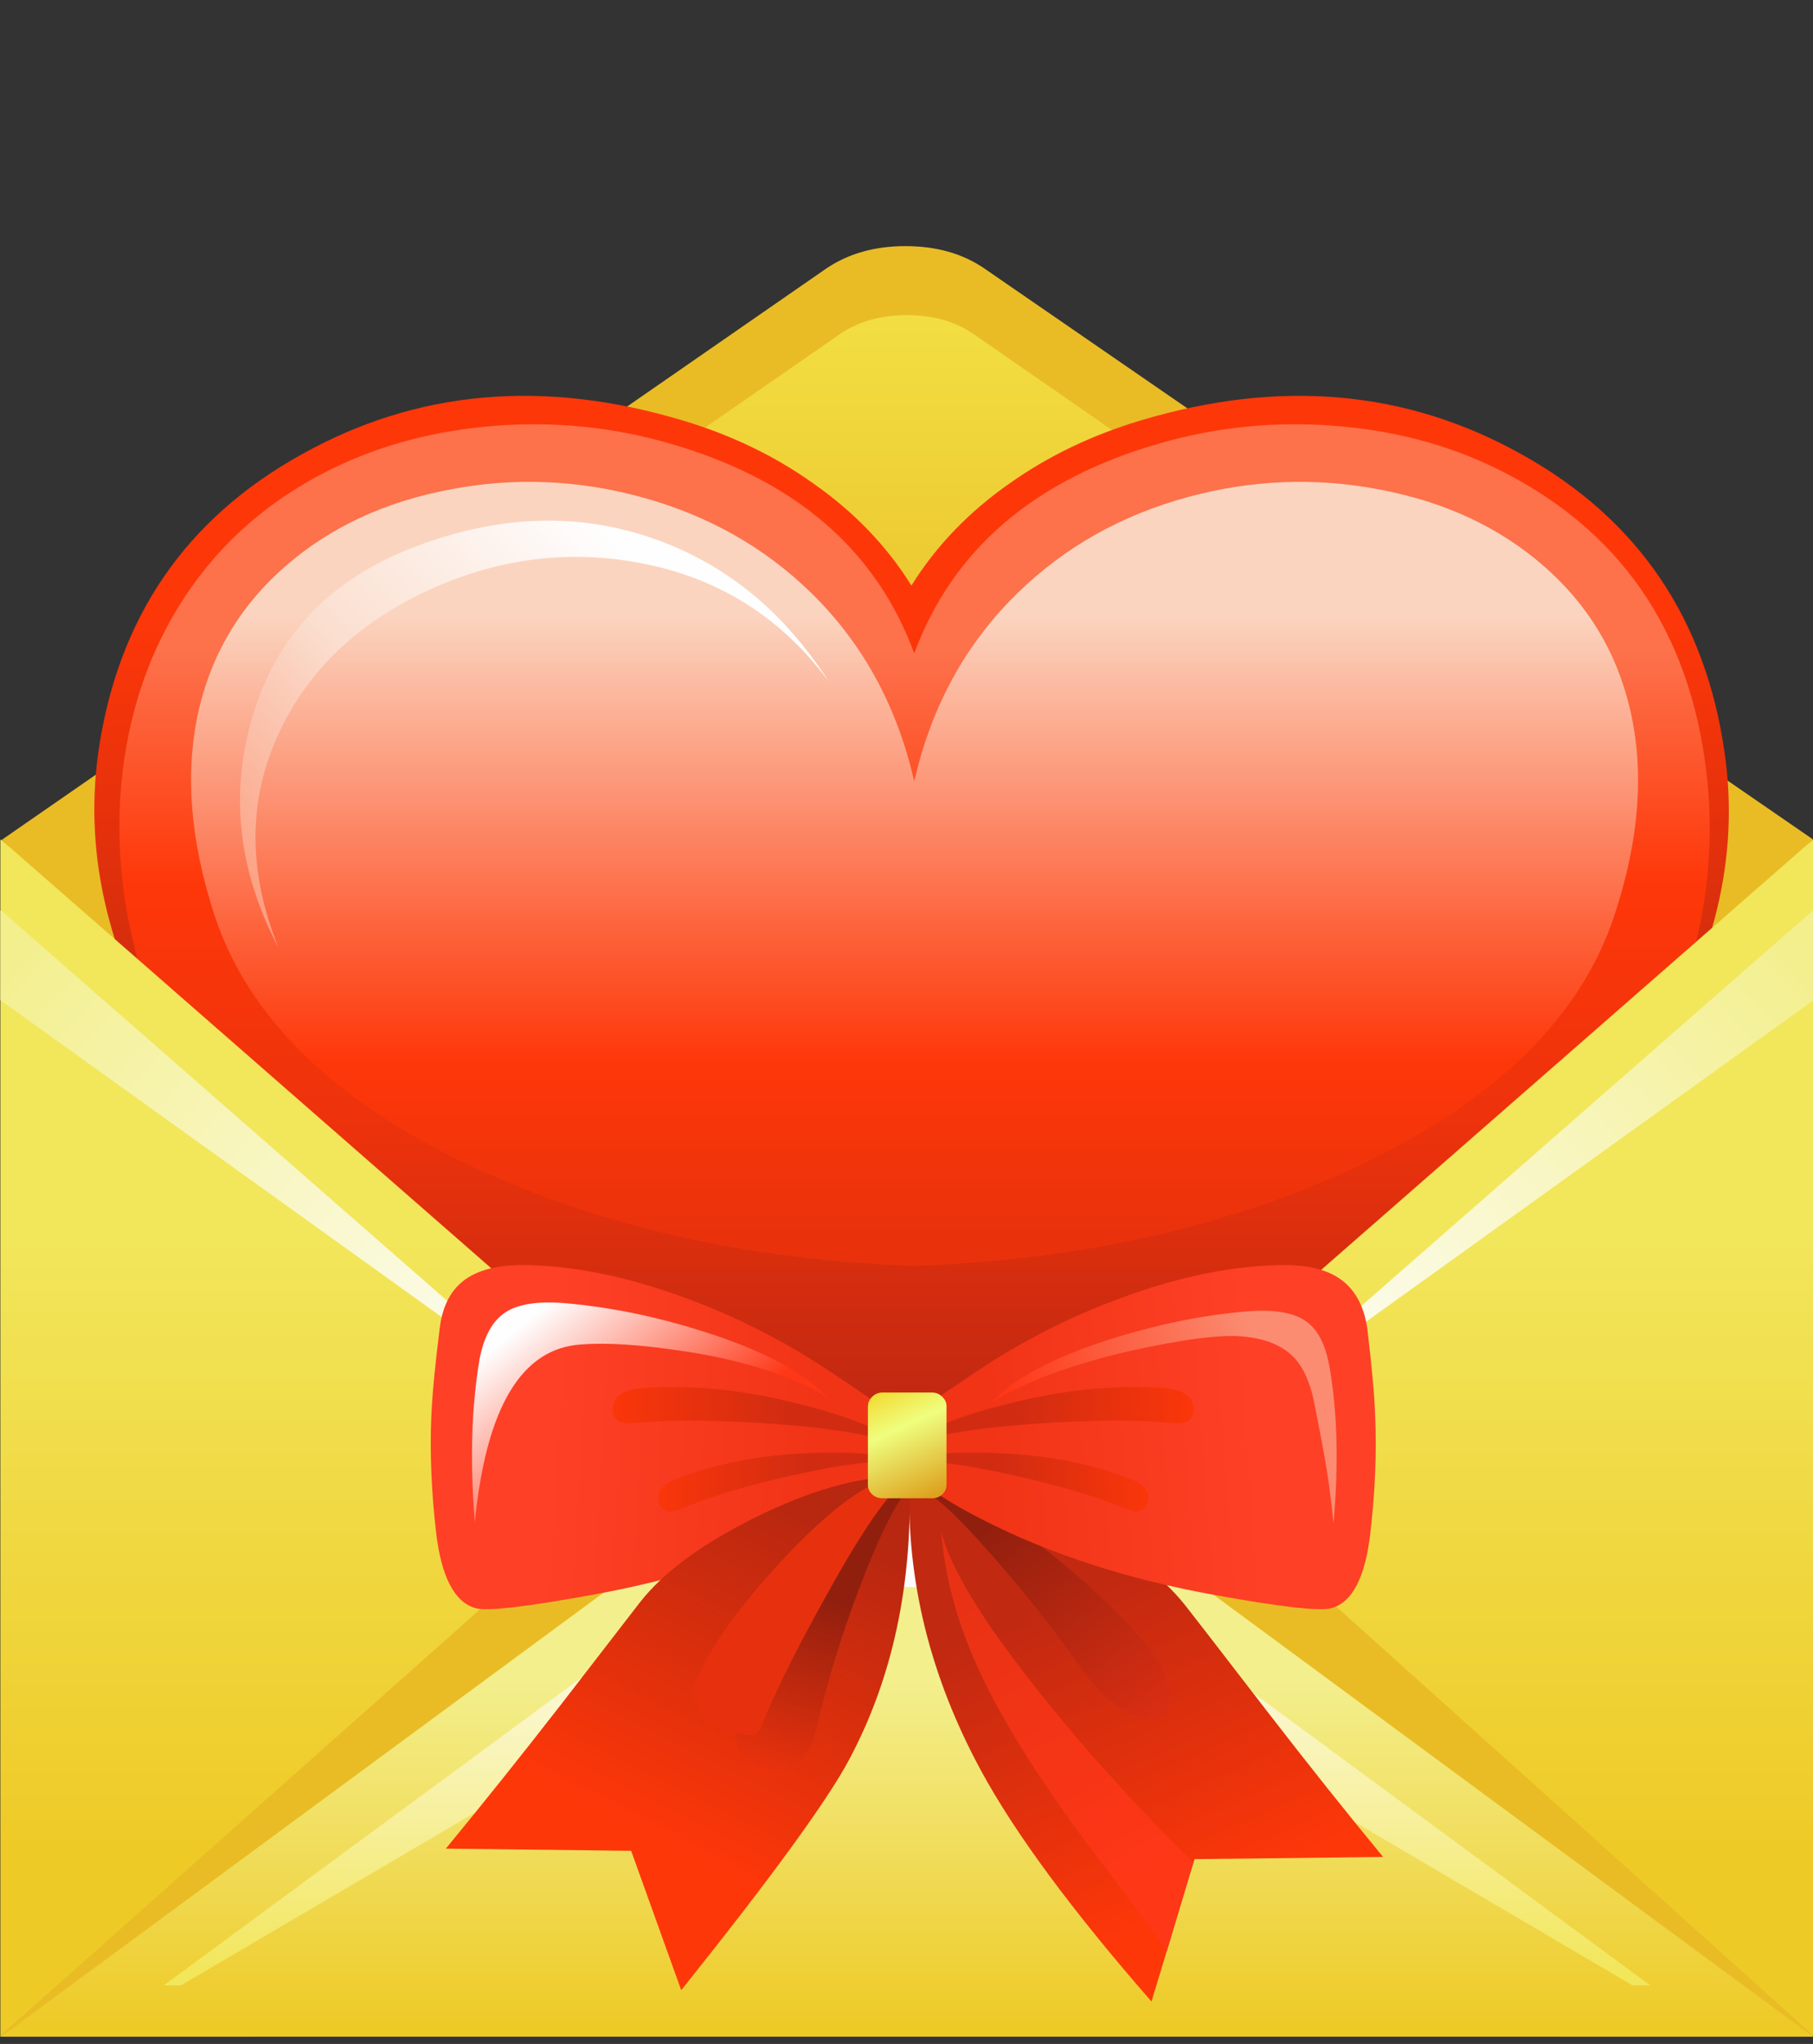 <svg xmlns="http://www.w3.org/2000/svg" xmlns:xlink="http://www.w3.org/1999/xlink" preserveAspectRatio="none" width="284" height="320"><rect width="100%" height="100%" fill="#333333" stroke="none"/><defs><linearGradient id="a" gradientUnits="userSpaceOnUse" x1="134.75" y1="644.362" x2="134.75" y2="593.438" spreadMethod="pad"><stop offset="0%" stop-color="#E9BC25"/><stop offset="100%" stop-color="#F2DF43"/></linearGradient><linearGradient id="b" gradientUnits="userSpaceOnUse" x1="135.25" y1="628.125" x2="135.25" y2="694.975" spreadMethod="pad"><stop offset="0%" stop-color="#FE3709"/><stop offset="74.902%" stop-color="#CA2B0E"/><stop offset="100%" stop-color="#C2290E"/></linearGradient><linearGradient id="c" gradientUnits="userSpaceOnUse" x1="135.6" y1="718.288" x2="135.6" y2="632.712" spreadMethod="pad"><stop offset="0%" stop-color="#C12911"/><stop offset="36.078%" stop-color="#EC320C"/><stop offset="69.02%" stop-color="#FE3709"/><stop offset="100%" stop-color="#FD714B"/></linearGradient><linearGradient id="d" gradientUnits="userSpaceOnUse" x1="135.6" y1="699.313" x2="135.6" y2="628.287" spreadMethod="pad"><stop offset="0%" stop-color="#E9320C"/><stop offset="27.843%" stop-color="#FE3709"/><stop offset="49.804%" stop-color="#FD643D"/><stop offset="100%" stop-color="#FBD4BF"/></linearGradient><linearGradient id="e" gradientUnits="userSpaceOnUse" x1="107.362" y1="624" x2="55.237" y2="672.6" spreadMethod="pad"><stop offset="0%" stop-color="#FEFEFE"/><stop offset="41.961%" stop-color="#FBDECE"/><stop offset="100%" stop-color="#FC7C56"/></linearGradient><linearGradient id="f" gradientUnits="userSpaceOnUse" x1="135.6" y1="749.313" x2="135.6" y2="728.787" spreadMethod="pad"><stop offset="0%" stop-color="#FE3C13"/><stop offset="100%" stop-color="#E7310D"/></linearGradient><linearGradient id="g" gradientUnits="userSpaceOnUse" x1="134.8" y1="699.362" x2="134.8" y2="769.737" spreadMethod="pad"><stop offset="0%" stop-color="#F2E65B"/><stop offset="100%" stop-color="#EECA27"/></linearGradient><linearGradient id="h" gradientUnits="userSpaceOnUse" x1="134.75" y1="750.325" x2="134.75" y2="789.675" spreadMethod="pad"><stop offset="0%" stop-color="#F3EF8D"/><stop offset="100%" stop-color="#EECA27"/></linearGradient><linearGradient id="i" gradientUnits="userSpaceOnUse" x1="134.75" y1="739.313" x2="134.75" y2="783.588" spreadMethod="pad"><stop offset="0%" stop-color="#FEFEFE"/><stop offset="100%" stop-color="#F2E65B"/></linearGradient><linearGradient id="j" gradientUnits="userSpaceOnUse" x1="231.263" y1="667.625" x2="171.838" y2="719.275" spreadMethod="pad"><stop offset="0%" stop-color="#F3EF8D"/><stop offset="100%" stop-color="#FEFEFE"/></linearGradient><linearGradient id="k" gradientUnits="userSpaceOnUse" x1="37.9" y1="667.275" x2="99.7" y2="719.125" spreadMethod="pad"><stop offset="0%" stop-color="#F3EF8D"/><stop offset="100%" stop-color="#FEFEFE"/></linearGradient><linearGradient id="l" gradientUnits="userSpaceOnUse" x1="152.425" y1="740.425" x2="168.575" y2="775.075" spreadMethod="pad"><stop offset="0%" stop-color="#C12911"/><stop offset="100%" stop-color="#FE3709"/></linearGradient><linearGradient id="m" gradientUnits="userSpaceOnUse" x1="144.388" y1="731.712" x2="161.412" y2="754.288" spreadMethod="pad"><stop offset="0%" stop-color="#911F0E"/><stop offset="100%" stop-color="#D92E13"/></linearGradient><linearGradient id="n" gradientUnits="userSpaceOnUse" x1="96.375" y1="722.7" x2="125.025" y2="724.2" spreadMethod="pad"><stop offset="0%" stop-color="#FE4027"/><stop offset="100%" stop-color="#F13416"/></linearGradient><linearGradient id="o" gradientUnits="userSpaceOnUse" x1="101.875" y1="720.15" x2="121.825" y2="720.15" spreadMethod="pad"><stop offset="0%" stop-color="#FE3709"/><stop offset="100%" stop-color="#D12C12"/></linearGradient><linearGradient id="p" gradientUnits="userSpaceOnUse" x1="106.837" y1="727.35" x2="123.763" y2="727.65" spreadMethod="pad"><stop offset="0%" stop-color="#FE3709"/><stop offset="100%" stop-color="#D12C12"/></linearGradient><linearGradient id="q" gradientUnits="userSpaceOnUse" x1="124.563" y1="731.5" x2="105.537" y2="767.3" spreadMethod="pad"><stop offset="0%" stop-color="#B82710"/><stop offset="100%" stop-color="#FE3709"/></linearGradient><linearGradient id="r" gradientUnits="userSpaceOnUse" x1="119.375" y1="760.8" x2="126.225" y2="740.9" spreadMethod="pad"><stop offset="0%" stop-color="#EB320D"/><stop offset="100%" stop-color="#911F0E"/></linearGradient><linearGradient id="s" gradientUnits="userSpaceOnUse" x1="172.213" y1="722.8" x2="143.588" y2="724.8" spreadMethod="pad"><stop offset="0%" stop-color="#FE4027"/><stop offset="100%" stop-color="#F13416"/></linearGradient><linearGradient id="t" gradientUnits="userSpaceOnUse" x1="166.825" y1="719.775" x2="146.875" y2="720.125" spreadMethod="pad"><stop offset="0%" stop-color="#FE3709"/><stop offset="100%" stop-color="#D12C12"/></linearGradient><linearGradient id="u" gradientUnits="userSpaceOnUse" x1="161.863" y1="727.15" x2="144.938" y2="727.75" spreadMethod="pad"><stop offset="0%" stop-color="#FE3709"/><stop offset="100%" stop-color="#D12C12"/></linearGradient><linearGradient id="v" gradientUnits="userSpaceOnUse" x1="137.563" y1="729.125" x2="131.538" y2="716.775" spreadMethod="pad"><stop offset="0%" stop-color="#DDA21F"/><stop offset="61.961%" stop-color="#EFFE7E"/><stop offset="100%" stop-color="#F3D72A"/></linearGradient><linearGradient id="w" gradientUnits="userSpaceOnUse" x1="93.85" y1="709.438" x2="108.65" y2="726.463" spreadMethod="pad"><stop offset="0%" stop-color="#FEFEFE"/><stop offset="100%" stop-color="#FE3717"/></linearGradient><linearGradient id="x" gradientUnits="userSpaceOnUse" x1="174.7" y1="719.725" x2="148.7" y2="728.175" spreadMethod="pad"><stop offset="0%" stop-color="#FB8C71"/><stop offset="100%" stop-color="#FE3717"/></linearGradient><linearGradient id="y" gradientUnits="userSpaceOnUse" x1="142.125" y1="741.188" x2="160.475" y2="771.713" spreadMethod="pad"><stop offset="0%" stop-color="#E93215"/><stop offset="100%" stop-color="#FE3717"/></linearGradient><path fill="#FFF" fill-opacity="0" d="M0 320h284V0H0v320z" id="z"/><path fill="#E9BC25" d="M143.1 588.75q-3.5-2.6-8.5-2.6-4.95 0-8.5 2.6L38.05 654.1l95.55 13.15 98.05-13.15-88.55-65.35z" id="A"/><path fill="url(#a)" d="M141.8 596.15q-2.9-2.1-7.05-2.1-4.1 0-7.05 2.1L54.9 650.2h159.7l-72.8-54.05z" id="B"/><path fill="#E9BC25" d="M134.75 748.5q5.45 0 8.6-3.25l88.2-91.15H38l88.25 91.15q3.1 3.25 8.5 3.25z" id="C"/><path fill="url(#b)" d="M159.75 606.1q-7.8 2.5-14 7.2-6.55 4.9-10.5 11.7-3.95-6.8-10.5-11.7-6.15-4.7-13.95-7.2-22.25-7.15-40.65 3.85-18.75 11.1-21.8 34.25-2.3 17.95 8.3 36.1 8.5 14.55 23.2 26.35 6.35 5.15 17.25 12.2 12.15 7.9 16.15 10.9 17.3 12.95 22 30.1 4.75-17.2 22.05-30.1 4.05-3.05 16.2-10.9 10.9-7.1 17.3-12.2 14.7-11.85 23.15-26.35 10.6-18.2 8.2-36.1-3.05-23.15-21.75-34.25-18.4-11-40.65-3.85m-10.8 12.2q5.5-4.25 12.6-6.55 19.55-6.3 35.8 3.5 16.5 9.95 19.15 30.35 3 23.1-11.9 42.6-8.95 11.75-33.7 30.75-18.85 14.55-19.7 15.3-11.25 9.65-15.95 18.5-4.6-8.85-15.9-18.5-.7-.65-19.7-15.3Q74.9 699.85 66 688.2q-15-19.5-11.95-42.6 2.7-20.4 19.15-30.35 16.25-9.8 35.8-3.5 7.15 2.3 12.65 6.55 5.85 4.55 9.15 10.85 1.5 3.1 2 4.65l2.45 7.25 2.55-7.25q.8-2.5 2-4.65 3.3-6.3 9.15-10.85z" id="D"/><path fill="url(#c)" d="M161.85 608.7q-20.1 6.15-26.3 24.05-6.15-17.9-26.25-24.05-8.95-2.75-18.35-2-9.6.75-17.55 4.9-9.95 5.2-15.8 14.7-5.4 8.8-6.65 20.1-1.15 10.8 1.7 21.7 2.85 11 9.2 19.7 7.8 10.7 22.3 22.7 8.3 6.9 25.1 19.75 12.7 10.35 15.7 13.45 7.6 7.9 10.6 17.6 3-9.65 10.65-17.6 2.9-2.95 15.7-13.45 16.8-12.85 25.1-19.75 14.55-12 22.35-22.7 6.3-8.7 9.2-19.7 2.85-10.95 1.65-21.7-2.7-24.45-22.45-34.8-7.9-4.15-17.5-4.9-9.45-.75-18.4 2z" id="E"/><path fill="url(#d)" d="M106.3 614.85q-10.15-2.95-20.35-.85-10.4 2.1-17.5 8.7-7.1 6.55-9.3 16.3-2.35 10.7 1.65 23.8 5.45 17.6 27.65 28.75 20.55 10.3 47.1 11.3 26.6-1 47.2-11.3 22.15-11.15 27.6-28.75 4.05-13.1 1.65-23.8-2.15-9.7-9.25-16.3-7.1-6.6-17.5-8.7-10.2-2.1-20.4.85-10.7 3.1-18.25 11-8.3 8.65-11.05 21.55-2.75-12.9-11-21.55-7.55-7.9-18.25-11z" id="F"/><path fill="url(#e)" d="M107.75 619.65q-12.05-4.55-25.4.85-13.8 5.55-17.6 19.8-3.5 13.15 2.85 26.1-5-13.35.25-24.95 4.75-10.5 15.85-15.95 11-5.4 22.5-3.1 12.55 2.5 20.2 13.55-7.2-12-18.65-16.3z" id="G"/><path fill="url(#f)" d="M108.2 720.5q8.769 6.856 14.3 12.2 8.05 7.75 13.05 15.7 5.05-7.95 13.1-15.7 5.9-5.65 15.5-13.1-28.671 20.99-55.95.9z" id="H"/><path fill="url(#g)" d="M38 654.1h-.1v136.95h193.75V654.1h-.1l-88.2 82.65q-3.3 3.1-8.55 3.1-5.3 0-8.55-3.1L38 654.1z" id="I"/><path fill="#E9BC25" d="M37.9 790.95v.1H65l61.4-50.55-1-8.45q-1.85-.25-2.8-.45-1.75-.3-2.5-1l-9.6-8.75-72.6 69.1z" id="J"/><path fill="#E9BC25" d="M145.7 730.55l-1.05 8.35 59.9 52.15h27.1v-.1l-72.1-69.4-9 8.35q-.7.65-2.25.6-2.05-.1-2.6.05z" id="K"/><path fill="url(#h)" d="M143.35 721.4q-3.55-2.75-8.55-2.75-5 0-8.55 2.75L38 791.05h193.55l-88.2-69.65z" id="L"/><path fill="url(#i)" d="M55.35 785.2h1.85l68.8-43.3q3.6-2.3 8.75-2.3t8.8 2.3l68.75 43.3h1.9l-72.45-57.15q-2.85-2.3-6.95-2.3-4.15 0-7 2.3L55.35 785.2z" id="M"/><path fill="url(#j)" d="M231.65 662.2h-.1l-61.3 57.5 61.4-47.25V662.2z" id="N"/><path fill="url(#k)" d="M38 662.2h-.1v10.25l61.45 47.25L38 662.2z" id="O"/><path fill="url(#l)" d="M136.15 726.95q-.2 1.05-.7.2-.4-.7-.4.25-.55 17.05 7.65 33.25 5.45 10.75 18.2 26.4l4.6-16.3 20.15-.25q-5.75-7.45-12.6-16.95-8.05-11.2-8.55-11.85-3.9-5.3-12.7-9.95-9-4.8-15.65-4.8z" id="P"/><path fill="url(#m)" d="M137.55 729.25q2.25 1.7 7.1 7.7 4.8 5.95 8.4 11.45 2.45 3.8 5.05 5.4 2.3 1.45 3.75.75 1.4-.7 1.05-3-.4-2.55-2.95-5.8-3.65-4.65-10.05-10.15-5.1-4.4-9.3-7.2-.55-.35-1.65.25-1.15.65-1.4.6z" id="Q"/><path fill="url(#n)" d="M125.9 731.9q10.8-5.9 7.8-9.25l-1.25-3.4q-3.95-2.95-5.75-4.2-7.45-5.35-15.8-8.6-9.4-3.7-17.6-3.7-3.6.1-5.65 1.6-2.35 1.75-2.8 5.6-.75 6.35-.9 10.1-.25 6.2.5 13.25.85 7.8 4.3 8.75 1.85.5 12.15-1.5 14.15-2.7 25-8.65z" id="R"/><path fill="url(#o)" d="M134.35 723.55q-3-2.75-11.15-4.9-9-2.45-16.8-1.8-3 .3-3.05 2.3-.05 2 2.3 1.7 5.95-.6 15.05.1 9.9.8 13.65 2.6z" id="S"/><path fill="url(#p)" d="M122.65 726.8q8.2-1.95 11.75-1.45-3.15-1.45-10.25-1.05-7.95.35-14 2.95-2.35.95-1.9 2.6.45 1.65 2.3.85 4.55-2.1 12.1-3.9z" id="T"/><path fill="url(#q)" d="M134.7 727.2q-.45.8-.65-.25-6.55 0-15.4 4.65-8.6 4.55-12.4 9.75-2.05 2.85-8.4 11.65-6.5 8.95-12.35 16.55l19.8.25 5.35 15.95q14.45-19.35 17.95-26.4 6.9-13.85 6.45-31.95 0-.9-.35-.2z" id="U"/><path fill="url(#r)" d="M129.8 739.4q3.25-9.1 5.55-11.6-.25.15-.7-.3-.45-.45-.9.1-3.75 3.7-8.65 11.25-5.35 8.15-7.85 14.8-1.1 2.9-.4 5.2.65 2.1 2.35 2.65 1.75.55 3.35-.9 1.9-1.7 2.7-5.45 1.65-7.6 4.55-15.75z" id="V"/><path fill="#E7310E" d="M126.15 740.6q5.65-11 8.4-13.05-.25.1-.65-.3-.35-.35-.95-.15-4.5 1.35-11.6 9.55-6.9 7.95-9.25 14-1 2.4 2.65 4.65 3.7 2.3 4.4.4 2.2-5.9 7-15.1z" id="W"/><path fill="url(#s)" d="M135.05 722.65q-3.05 3.35 7.8 9.25 10.85 5.95 24.95 8.65 10.35 2 12.25 1.5 3.45-.95 4.25-8.75.75-7 .5-13.25-.1-3.4-.85-10.1-.55-3.85-2.9-5.6-2-1.5-5.6-1.6-8.2 0-17.6 3.7-8.35 3.25-15.8 8.6l-5.8 4.2-1.2 3.4z" id="X"/><path fill="url(#t)" d="M134.4 723.55q3.75-1.8 13.7-2.6 9.05-.7 15.05-.1 2.3.3 2.25-1.7-.1-2-3.05-2.3-7.8-.65-16.8 1.8-8.15 2.15-11.15 4.9z" id="Y"/><path fill="url(#u)" d="M134.4 725.35q3.5-.5 11.65 1.45 7.55 1.8 12.2 3.9 1.8.8 2.25-.85.45-1.65-1.85-2.6-6.1-2.6-14-2.95-7.15-.4-10.25 1.05z" id="Z"/><path fill="url(#v)" d="M137.45 717.35h-5.3q-.65 0-1.1.5-.45.45-.45 1.1v8.95q0 .65.45 1.1.45.45 1.1.45h5.3q.65 0 1.1-.45.45-.45.45-1.1v-8.95q0-.65-.45-1.1-.45-.5-1.1-.5z" id="aa"/><path fill="url(#w)" d="M98.5 707.15q-4.5-.45-6.6 1-2.1 1.45-2.8 5.4-1.3 8.25-.5 18.65 1.8-19.75 11.4-20.35 4.15-.35 11.1.8 9.45 1.55 15.15 5.25-3.6-4.2-12.85-7.4-7.65-2.65-14.9-3.35z" id="ab"/><path fill="url(#x)" d="M143.85 718.45q5.6-3.65 15.15-5.95 7.7-1.8 11.2-1.6 3.8.25 5.75 2.25 1.6 1.65 2.3 5.15.9 4.9 1.05 5.85.65 3.75 1.05 8.2.85-10.3-.45-18.05-.65-3.9-2.7-5.25-2.05-1.4-6.45-.95-6.9.65-14.4 3.2-9 3.1-12.5 7.15z" id="ac"/><path fill="url(#y)" d="M142.5 749.2q3.9 9.05 12.7 21.45 4.2 5.9 7.35 10.6l2.8-10.1q-9.25-9.8-16.55-19.65-8.95-12.05-10.35-18.2.55 7.85 4.05 15.9z" id="ad"/></defs><use xlink:href="#z"/><use xlink:href="#A" transform="matrix(1.466 0 0 1.368 -55.504 -763.32)"/><use xlink:href="#B" transform="matrix(1.466 0 0 1.368 -55.504 -763.32)"/><use xlink:href="#C" transform="matrix(1.466 0 0 1.368 -55.504 -763.32)"/><use xlink:href="#D" transform="matrix(1.466 0 0 1.368 -55.504 -763.32)"/><use xlink:href="#E" transform="matrix(1.466 0 0 1.368 -55.504 -763.32)"/><use xlink:href="#F" transform="matrix(1.466 0 0 1.368 -55.504 -763.32)"/><use xlink:href="#G" transform="matrix(1.466 0 0 1.368 -55.504 -763.32)"/><use xlink:href="#H" transform="matrix(1.466 0 0 1.368 -55.504 -763.32)"/><use xlink:href="#I" transform="matrix(1.466 0 0 1.368 -55.504 -763.32)"/><use xlink:href="#J" transform="matrix(1.466 0 0 1.368 -55.504 -763.32)"/><use xlink:href="#K" transform="matrix(1.466 0 0 1.368 -55.504 -763.32)"/><use xlink:href="#L" transform="matrix(1.466 0 0 1.368 -55.504 -763.32)"/><use xlink:href="#M" transform="matrix(1.466 0 0 1.368 -55.504 -763.32)"/><use xlink:href="#N" transform="matrix(1.466 0 0 1.368 -55.504 -763.32)"/><use xlink:href="#O" transform="matrix(1.466 0 0 1.368 -55.504 -763.32)"/><use xlink:href="#P" transform="matrix(1.466 0 0 1.368 -55.504 -763.32)"/><use xlink:href="#Q" transform="matrix(1.466 0 0 1.368 -55.504 -763.32)"/><use xlink:href="#R" transform="matrix(1.466 0 0 1.368 -55.504 -763.32)"/><use xlink:href="#S" transform="matrix(1.466 0 0 1.368 -55.504 -763.32)"/><use xlink:href="#T" transform="matrix(1.466 0 0 1.368 -55.504 -763.32)"/><use xlink:href="#U" transform="matrix(1.466 0 0 1.368 -55.504 -763.32)"/><use xlink:href="#V" transform="matrix(1.466 0 0 1.368 -55.504 -763.32)"/><use xlink:href="#W" transform="matrix(1.466 0 0 1.368 -55.504 -763.32)"/><use xlink:href="#X" transform="matrix(1.466 0 0 1.368 -55.504 -763.32)"/><use xlink:href="#Y" transform="matrix(1.466 0 0 1.368 -55.504 -763.32)"/><use xlink:href="#Z" transform="matrix(1.466 0 0 1.368 -55.504 -763.32)"/><use xlink:href="#aa" transform="matrix(1.466 0 0 1.368 -55.504 -763.32)"/><use xlink:href="#ab" transform="matrix(1.466 0 0 1.368 -55.504 -763.32)"/><use xlink:href="#ac" transform="matrix(1.466 0 0 1.368 -55.504 -763.32)"/><use xlink:href="#ad" transform="matrix(1.466 0 0 1.368 -55.504 -763.32)"/></svg>